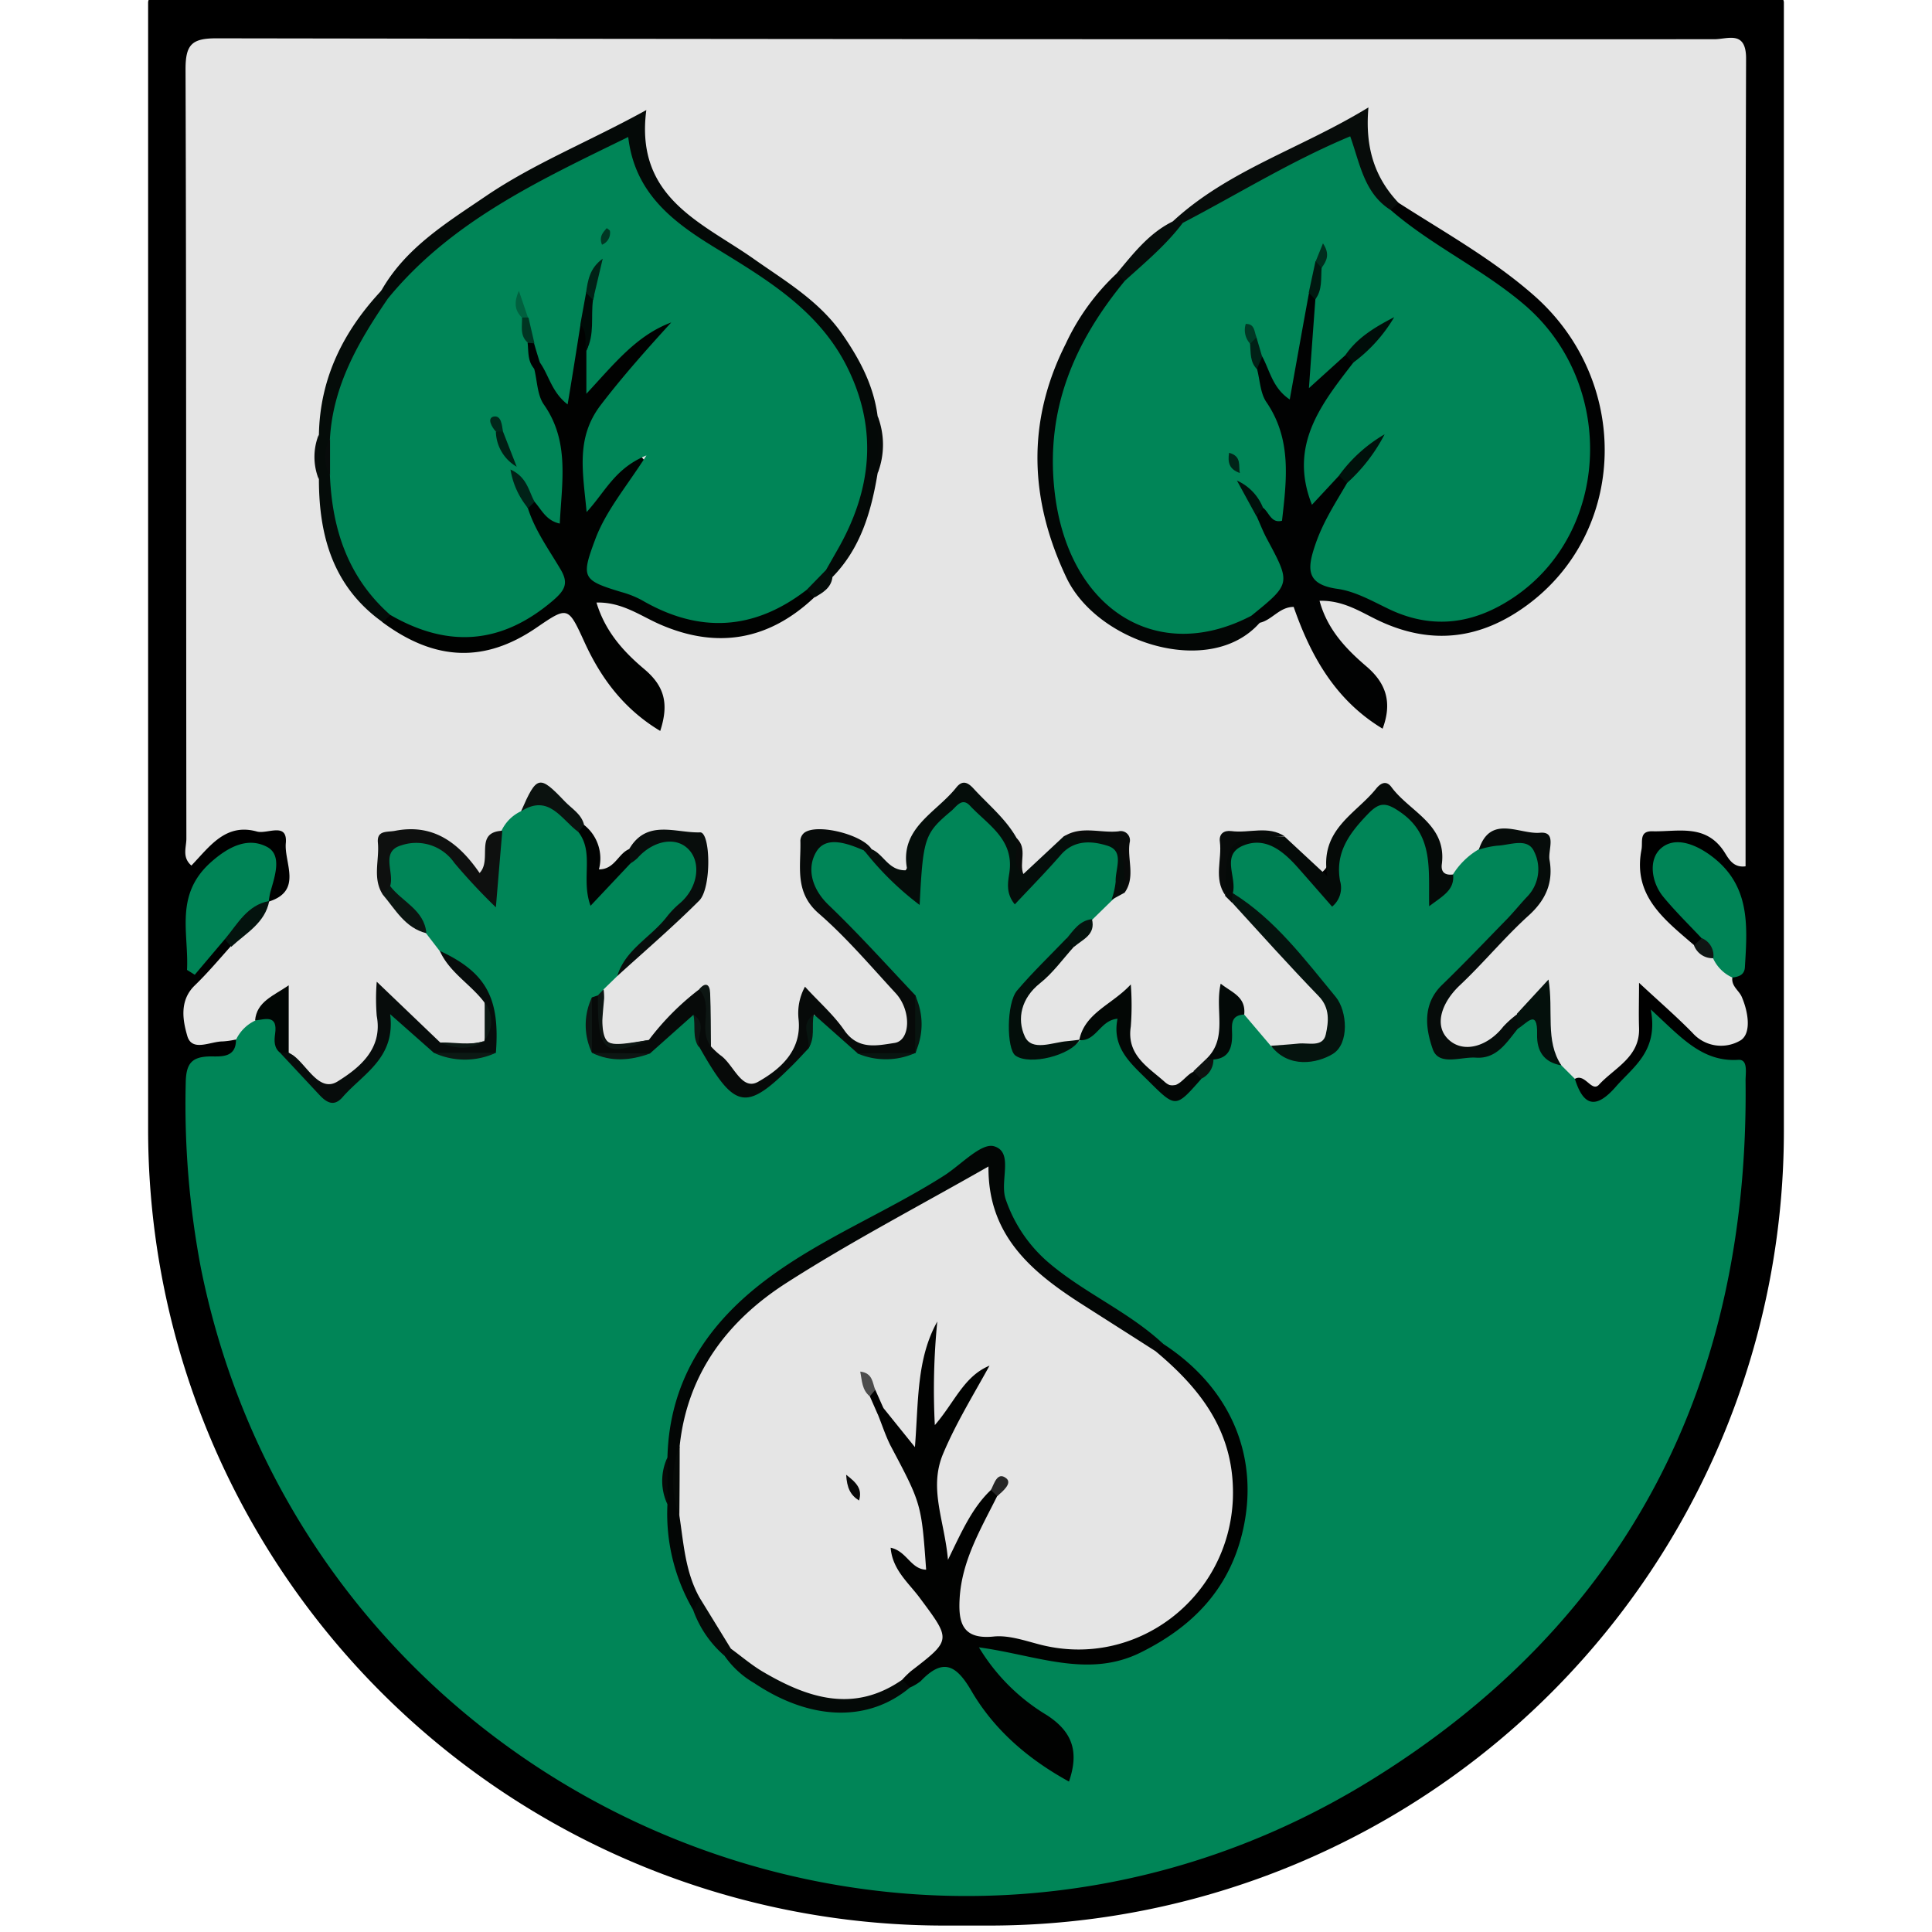 <svg id="Layer_1" data-name="Layer 1" xmlns="http://www.w3.org/2000/svg" viewBox="0 0 300 300"><defs><style>.cls-1{fill:#e5e5e5;}.cls-2{fill:#008557;}.cls-3{fill:#008456;}.cls-4{fill:#04130e;}.cls-5{fill:#101614;}.cls-6{fill:#010202;}.cls-7{fill:#010201;}.cls-8{fill:#040907;}.cls-9{fill:#070a09;}.cls-10{fill:#030605;}.cls-11{fill:#060c0a;}.cls-12{fill:#050d0a;}.cls-13{fill:#050a08;}.cls-14{fill:#070c0b;}.cls-15{fill:#050c09;}.cls-16{fill:#070c0a;}.cls-17{fill:#05130e;}.cls-18{fill:#0e100f;}.cls-19{fill:#080d0c;}.cls-20{fill:#030705;}.cls-21{fill:#030e0a;}.cls-22{fill:#010302;}.cls-23{fill:#04100c;}.cls-24{fill:#030907;}.cls-25{fill:#010604;}.cls-26{fill:#0b120f;}.cls-27{fill:#080b0a;}.cls-28{fill:#090b0a;}.cls-29{fill:#0b1511;}.cls-30{fill:#0d1613;}.cls-31{fill:#050907;}.cls-32{fill:#0c1914;}.cls-33{fill:#080c0b;}.cls-34{fill:#0d1210;}.cls-35{fill:#060a08;}.cls-36{fill:#081510;}.cls-37{fill:#00110b;}.cls-38{fill:#000d09;}.cls-39{fill:#00100b;}.cls-40{fill:#001910;}.cls-41{fill:#002116;}.cls-42{fill:#002217;}.cls-43{fill:#000b07;}.cls-44{fill:#000202;}.cls-45{fill:#252525;}.cls-46{fill:#002418;}.cls-47{fill:#002d1d;}.cls-48{fill:#003824;}.cls-49{fill:#002216;}.cls-50{fill:#001f14;}.cls-51{fill:#00603e;}.cls-52{fill:#003522;}.cls-53{fill:#003723;}.cls-54{fill:#00281a;}.cls-55{fill:#080808;}.cls-56{fill:#4c4c4c;}</style></defs><path d="M24-.6H276a1,1,0,0,1,1,1V175.65A123.39,123.39,0,0,1,153.6,299h-7A123.62,123.62,0,0,1,23,175.42V.4a1,1,0,0,1,1-1Z"/><path class="cls-1" d="M41.73,140c5.31-1.66,2.38-6,2.65-9.07.3-3.35-2.89-1.37-4.48-1.81-4.88-1.36-7.35,2.34-10.18,5.28-1.49-1.28-.78-2.84-.78-4.16-.05-39.83,0-79.67-.13-119.5,0-3.84,1-4.79,4.79-4.79q116.31.18,232.61.14c2.05,0,4.93-1.43,4.92,3-.13,41.78-.08,83.57-.08,125.43-2,.28-2.71-1.34-3.37-2.34-2.88-4.31-7.17-3-11.11-3.1-2.1-.05-1.45,1.66-1.68,2.84-1.4,7.23,3.63,10.91,8.18,14.86,1.14.53,2.51.45,3.53,1.33S269,150,269,151.79c-.18,1.32,1,2,1.43,2.94,1,2.26,1.58,5.59-.08,6.77a5.91,5.91,0,0,1-7.54-1.12c-2.48-2.53-5.16-4.85-8.3-7.77,0,2.61-.07,4.8,0,7,.17,4.53-3.79,6.18-6.22,8.82-1.14,1.25-2.18-1.87-3.78-.88-1.49.5-2.24-.49-3-1.46-1.53-2.91-3-5.83-2.2-9.45-1.89-.13-2.26,1.36-3.18,2-1.64,1.33-3,3.12-5,3.93-2.63,1-5.51,2.13-7.58-.74s-1.49-5.75.81-8.06c4-4.07,7.73-8.41,11.47-12.73.53-.61,1.2-1.11,1.71-1.75,2-2.57,2.69-5.92.5-8-1.89-1.8-5.21-1.67-7.35,1-1.45,1.62-2.82,3.36-5,4.16-2.47.26-3-1.42-3.28-3.31-.2-1.44,0-3-1.18-4.12-1.95-1.91-3.84-5.71-6-5.12-3.19.88-5.73,4.21-7.35,7.32-2.92,5.61-2.69,5.73-7.63,1.3a10.6,10.6,0,0,0-2-1.42c-7.41-1.71-8.51-.64-6.92,6.78.4.6.89,1.13,1.31,1.71,3.61,4.41,8.3,7.78,11.7,12.38,2.06,2.8,4.32,5.74,2.27,9.29-2.14,3.72-5.83,2.68-9.2,2.14a12.32,12.32,0,0,1-5.29-5.21c-.21-.42-.3-1.05-.67-1.23-1.18-.56-.77.59-.76.94,0,2.65-.47,5.08-2.41,7-.82.8-1.64,1.6-2.44,2.43-4.92,3.06-10.51.18-11.61-6-.29-1.59.17-3.24-.54-5-2.47,1.22-3.82,3.47-5.5,5.38a4.41,4.41,0,0,1-1.28.81c-.47.16-.95.23-1.42.35-2.67.65-5.78,2-7.41-1.2a7.82,7.82,0,0,1,1.26-9.12c1.86-2.06,3.93-3.91,5.8-5.94,1.2-1.38,2.88-2.39,3.34-4.34a9.52,9.52,0,0,1,3.12-3.49,8.54,8.54,0,0,0,1.95-1.65c1.18-7,.19-7.81-7.1-6.09-2.89,1.23-3.94,5.5-8,4.83-1.49-1.34-.69-3.6-2-5-.73-.87-1.11-2-2-2.75-1.8-1.48-3-4.86-5.51-4a10.82,10.82,0,0,0-6.26,6.42c-2.67,7.06-3.08,7.21-8.63,1.68a5.09,5.09,0,0,0-7.4-1c-2,1.66-1.44,4.89,0,7.26a39.7,39.7,0,0,0,6.91,8.24c2.25,2.13,4.5,4.29,6.56,6.61,2.6,2.93,2.92,6.7.9,8.88s-6.21,2.17-9.11.24c-2-1.35-3.34-3.58-5.8-4.94-.94,5.35-3.12,10.17-8.55,11.44-4.08.95-6.07-3-8-6-1.08-2.24.58-5-1.4-7.07-3.38,1.76-4.9,5.9-8.88,6.85-6.57,0-7.09-.65-6.76-8.48a6.06,6.06,0,0,1,2-3.43c4.14-2.94,7.3-7,11.46-9.94,3.2-2.27,2.55-5.93,1.87-9-.5-2.3-3-1.23-4.69-1.41-2-.21-3.4.88-4.56,2.38-.59.54-1.19,1.08-1.82,1.56-3.48,2.66-4.19,2.46-5.3-1.78a12.27,12.27,0,0,0-1.59-3.44,17.07,17.07,0,0,0-2.55-3.37c-2.36-2.88-4.11-2.2-5.59.79a22.25,22.25,0,0,1-3.39,3.47c-2.79,1-.7,5.71-4.08,5.89-2.79.14-3.29-3.37-5.35-4.58a7.84,7.84,0,0,0-7.92-.34c-2.27,1.39-1.19,4.36-.67,6.71a18.13,18.13,0,0,0,6.39,6.31,14.15,14.15,0,0,1,2.77,3c1.89,3.24,5.77,5,6.83,8.84a9.12,9.12,0,0,1-.44,5.29,3.14,3.14,0,0,1-1.12,1.11c-2,.86-4.06.61-6.13.43-3.57-.88-5.17-4.34-8.53-6.52.07,6.08-2.54,10.72-8,12.58-3.77,1.29-6.06-2.27-8.19-5-1.15-2.27-.4-4.88-1-7.27-1.6.22-1.76,1.5-2.41,2.3-1.07,1.27-2.11,2.6-4,2.61a12.67,12.67,0,0,1-1.92.27c-1.94,0-4.78,1.68-5.51-.86-.69-2.38-1.26-5.45,1.13-7.8,2-1.93,3.74-4,5.6-6.08.57-3.15,3.15-4.77,5.17-6.82Z"/><path class="cls-2" d="M193.2,157.54l4.12,4.85c2.3,1.92,5,1.26,7.51.88,2.71-.42,3.37-5.9,1-8.79A121.57,121.57,0,0,0,191,138.84a4.27,4.27,0,0,1-.62-2.82c.19-2-.94-4.73,1.73-5.59s5.43-1,7.79,1.27c2,1.87,3.59,4.18,7.14,6-1.08-6,2.25-9.35,5.56-12.72,1.71-1.73,3.27-1.91,5-.15,2.75,2.74,6,5.06,5.3,9.81-.29,2.06.69,3.45,2.72,1.13a11.7,11.7,0,0,1,4-3.89,6.37,6.37,0,0,1,1.55-1.18c2.66-.91,5.91-1.87,7.64.62,1.64,2.33,1.44,5.57-.76,8.15-3.92,4.59-8,9-12.32,13.26-1,1-2.5,1.9-2.68,3.4-.26,2.2-1.14,4.94.85,6.48,2.42,1.87,5.34.93,7.85-.38,1.28-.67,2.16-2,3.18-3,2.38-2.13,4.52-3.28,4.62,1.47.05,2.24,1.66,3.32,2.9,4.73l2.1,2.1c1.36,4.38,3.36,4.64,6.35,1.22,2.74-3.14,6.65-5.53,5.43-12,4.59,4.19,7.9,8.19,13.6,7.82,1.56-.1,1.1,2.1,1.12,3.31.54,46.88-18.31,83.94-58.21,108.57-71.53,44.13-165,2.89-181.63-79.47a135.86,135.86,0,0,1-2.37-28.84c.05-3,.91-4.08,3.89-4.1,1.56,0,3.92.24,3.91-2.57a6.22,6.22,0,0,1,3-3c6.07-3.11,3.14,2.66,4.31,4.37A3.49,3.49,0,0,0,45,164.39c2.36,1.76,4.16,6.19,7.18,4.61,3.23-1.69,7-4.24,7.26-9,.24-3.64,2.05-3,4.08-1.18,1.44,1.29,2.56,2.95,4.38,3.81,2.62.53,5.24,1,7.78-.34,2.49-7.37-3-10.69-7.38-14.59l-2.13-2.77c-2-2.68-5-4.48-6.65-7.45.24-2.56-1.67-6.14,2.12-7.16,3.45-.93,7.19-.87,9.61,2.89a8.94,8.94,0,0,0,4,3.83c1.68-2.46-.14-6.1,2.63-8.06a6.3,6.3,0,0,1,3-3c4.26-3.23,4.26-3.23,9.54,2.93,2.61,2.94.71,6.88,2.14,9.83.9-2.42,3.49-3.57,5-5.61,1.3-.94,2.08-2.78,3.81-2.88,2.31-.14,5.52-1.42,6.61,1.28,1.15,2.86,1.65,6.41-1.17,9.07-3.78,3.56-7.82,6.85-11,11l-2.11,2.05c-.29.51-.46,1.09-.77,1.6a5,5,0,0,0-.5,1.1,14.71,14.71,0,0,0,.18,5.61,4.56,4.56,0,0,0,.87.83,12.49,12.49,0,0,0,6.83-.21c2.86-1.17,3.64-5.48,7.57-5,1.31,1.23,1,3,1.59,4.51,5.13,9.48,8.17,9.5,15.19.05,1.13-1.29.21-3.21,1.35-4.5,3.72.07,4.67,4,7.42,5.37a11.56,11.56,0,0,0,7.24.09,6.74,6.74,0,0,0,.93-.92c.63-2.6,1.13-5.19-.69-7.58-4.41-4.83-9.31-9.16-13.65-14.06-2.17-2.45-2.14-5.07-1.79-7.77.42-3.19,4.16-3.69,8.82-1.32a9.05,9.05,0,0,0,1.61,1.84c1.55,1.43,3.09,4,5,3.52,2.2-.53.77-3.42,1.22-5.22.9-3.64,3.82-5.58,6.63-7.48,1.24-.84,2.42.38,3.39,1.3,3.33,3.18,6.73,6.3,5.77,11.82,2.72-.3,3.67-2.13,4.91-3.52s2.22-3.11,4.08-3.36c2.34-.32,5.42-1.38,6.87,1a6.65,6.65,0,0,1-1.17,8.53l-3.07,3c-1.13,1.41-2.48,2.6-3.73,3.89-2,2.13-4.12,4.18-6.13,6.3-2.51,2.64-1.83,5.74-1.73,8.77,0,1.47,1.23,1.77,2.46,1.75,2.6,0,5.26.18,7.25-2l-.09.07c.51-.41.93-.91,1.45-1.31,1.35-1,2.2-3.34,4.28-2.61s.86,2.88,1.35,4.32c1.17,3.41,4,5.55,6.79,7.34,2,1.27,3-1.2,4.36-2.21,1.06-.91,1.77-2.14,2.77-3.11,1.62-.92,1.69-2.46,1.8-4.08S190.76,156.48,193.2,157.54Z"/><path class="cls-3" d="M269,151.79a6,6,0,0,1-3-3,6.85,6.85,0,0,1-1.78-3.11c-2-2.13-4.1-4.18-5.95-6.43s-2.34-5.77-.37-7.51,4.86-.93,7.5.93c6.43,4.55,5.95,10.93,5.55,17.45C270.91,151.39,270,151.67,269,151.79Z"/><path class="cls-3" d="M34.9,145.85l-4.66,5.51-1.2-.75c.3-5.74-2-11.68,3.76-16.77,2.88-2.55,5.8-3.82,8.64-2.35,2.44,1.27,1.23,4.59.53,7.07a14,14,0,0,0-.24,1.44l.08-.1C39.38,141.74,37.8,144.55,34.9,145.85Z"/><path class="cls-4" d="M34.9,145.85c2-2.37,3.46-5.3,6.91-5.95-.66,3.46-3.64,5-5.9,7.12Z"/><path class="cls-5" d="M264.26,145.68a2.92,2.92,0,0,1,1.78,3.11,3.07,3.07,0,0,1-3-2Z"/><path class="cls-6" d="M217.16,31.49c7.14,4.59,14.59,8.73,21,14.36,15.17,13.31,14.57,36.76-1.16,48.21-7.09,5.16-14.58,6.14-22.63,2.44-2.9-1.33-5.61-3.3-9.47-3.21,1.21,4.49,4.19,7.55,7.29,10.2s4,5.65,2.5,9.66c-7.32-4.42-11.15-11.26-13.81-18.91-2.22,0-3.36,2.06-5.29,2.47-.82.5-1.29,0-1.69-.61-.12-.47-.24-1.15.08-1.37,4.73-3.38,4.21-7.17,1.1-11.34a4.13,4.13,0,0,1-.53-3.69A2.07,2.07,0,0,1,196,78.43c3.1-3.33,2.6-7.12,1.19-10.89-1.31-3.48-3.53-6.66-3.09-10.64.28-.95.71-1.77,1.81-1.95,1.59.36,2,2,3.17,3,1.88-4.23.2-9.4,4-12.86a1.76,1.76,0,0,1,1.74.9c1.44,3.34.43,6.69,0,10.63,1.53-.87,2.64-2.16,4.24-2A1.92,1.92,0,0,1,210.54,56c.27,2.17-1,3.75-2.18,5.31-3.08,4.24-5.61,8.58-3.66,14,.76-.85,1.76-2,3.47-1.89a2,2,0,0,1,1.46,1.44c.09,3.66-2.64,6.24-3.68,9.51s-.43,5,2.9,5.86a24.84,24.84,0,0,1,5.49,2.15c13.77,7.39,25.93-3.1,29.45-13.88,3.73-11.44.71-22.31-8.48-30.16A123.68,123.68,0,0,0,220,37.64c-2-1.26-4.53-2.24-4.53-5.29C215.8,31.61,216.24,31.08,217.16,31.49Z"/><path class="cls-7" d="M126.42,92.78c-7,6.6-15,8.06-23.9,4.19-3.07-1.33-5.9-3.5-9.9-3.41,1.37,4.55,4.26,7.68,7.41,10.33s3.87,5.37,2.49,9.61c-5.58-3.35-9.16-8.1-11.74-13.74s-2.58-5.64-7.5-2.28c-8,5.47-15.73,5.19-23.89-.86-.36-.88.17-1.32.84-1.7,2.07-.66,3.83.36,5.58,1.16,7.08,3.23,12.89.63,18.43-3.74,2.12-1.68,1.29-3.3.39-5.14-1.32-2.71-3.9-4.94-3.3-8.41a1.93,1.93,0,0,1,1.52-1.29c.93-.16,2.39,1.21,2.64-.87.4-3.36,1-6.66-.76-10-1.56-2.95-3.44-6-2.45-9.65a1.91,1.91,0,0,1,1.64-1.13c1.61.4,2.27,1.79,3.25,3.27.86-3.24-.33-7,3.17-9.1,1.78.59,1.83,2.14,2,3.61.34,1.09-.19,2.26.31,3.4a27,27,0,0,1,8.49-7.3c1.13-.57,2.56-1.4,3.57-.08s-.15,2.49-1.07,3.37a69.51,69.51,0,0,0-8,9.27c-2.49,3.39-4.5,6.84-3.43,11.33.33,1.41.29,3-.53,3.65A14.5,14.5,0,0,1,95.37,72c1.29-1,2.75-2.36,4.33-.92,1.35,1.25.33,2.78-.47,4A52.15,52.15,0,0,0,94.08,84c-1.82,4.53-1.51,5.27,3,6.72A52.35,52.35,0,0,1,103,93c6.07,2.78,12,2.8,17.92-.56,1.41-.81,2.84-1.7,4.61-1.35C126.26,91.44,126.8,91.87,126.42,92.78Z"/><path class="cls-8" d="M136.27,73.52c-1,6-2.65,11.66-7.06,16.14-.92.15-1.28-.42-1.48-1.18-.13-2.12,1.19-3.68,2.1-5.4a27.26,27.26,0,0,0-4.9-32.56A74.17,74.17,0,0,0,110,39.39c-6.36-3.77-11.86-8.23-13.64-16.13-7,4.31-14.36,7.09-20.89,11.53a68.94,68.94,0,0,0-11,9.05c-1.23,1.28-2.42,2.73-4.43,2.84-.71-.32-1.36-.68-.79-1.62,3.77-6.61,10.1-10.46,16.11-14.55,7.56-5.15,16.1-8.51,25-13.42C98.57,30.73,109,34.55,117,40.17c5,3.53,10.28,6.58,13.92,11.9,2.68,3.91,4.73,7.84,5.35,12.51A21.72,21.72,0,0,1,136.27,73.52Z"/><path class="cls-9" d="M107.67,157.58l-6.74,6a19.41,19.41,0,0,1-9-.1l0,0a15.56,15.56,0,0,1,0-8.61l.93-.31a2.66,2.66,0,0,1,.52,1.79c.27,6.47.27,6.47,7.37,5.14a40.72,40.72,0,0,1,7.82-7.86c2.17-.08,1.41,1.6,1.52,2.66.21,2.06-.28,4.16.32,6.21a12,12,0,0,0,1.43,1.34c2.06,1.38,3.28,5.61,5.88,4.14,3.34-1.89,6.81-4.78,6.28-9.72a8.58,8.58,0,0,1,1-5.05c2,2.23,4.37,4.27,6.08,6.74,2.15,3.13,5.08,2.41,7.82,2,2.51-.38,2.64-5.08.16-7.75-3.89-4.21-7.63-8.63-11.94-12.37-3.83-3.33-2.72-7.35-2.84-11.3a1.67,1.67,0,0,1,.6-1.21c2-1.53,9.21.31,10.51,2.62a.72.72,0,0,1-1.25.11c-2.56-1.1-5.89-2.33-7.4.24s-.69,5.77,2,8.31c4.66,4.47,9,9.31,13.44,14a18.16,18.16,0,0,1,0,8.91h0a19.28,19.28,0,0,1-9,.05l-6.76-6c-1.18,1.59.05,3.58-.85,5.21-.79.82-1.55,1.67-2.35,2.47-7.41,7.43-9.08,7.13-14.6-2.61C107.53,161.09,108.84,159.12,107.67,157.58Z"/><path class="cls-10" d="M194.28,95.61l1.32,1.1c-7.62,8.65-25.14,3.2-30-7-5.74-12.09-6.23-24.22-.11-36.33a35.28,35.28,0,0,1,8-11c1-.33,1.38.28,1.64,1.08.05,2.7-1.8,4.49-3.18,6.48-7.14,10.3-8.51,21.48-4.81,33.27,3.5,11.17,12.08,15.63,23.37,12.53C191.76,95.4,193,94.79,194.28,95.61Z"/><path class="cls-11" d="M235.69,159.73c-1.75,2.14-3.26,4.73-6.53,4.5-2.32-.16-5.74,1.35-6.68-1.31-1.12-3.19-1.65-7,1.46-10,3.41-3.3,6.68-6.74,10-10.14,1.14-1.17,2.16-2.46,3.29-3.64a6.12,6.12,0,0,0,1-6.89c-1-2.27-3.77-1-5.77-.93a13.54,13.54,0,0,0-2.83.62c1.79-5.54,6.3-2.35,9.49-2.63,2.69-.24,1.22,2.7,1.49,4.21.61,3.46-.53,6.18-3.23,8.63-3.75,3.39-7,7.36-10.67,10.82-2.76,2.58-4.16,6.21-1.78,8.45s6.16,1,8.49-2a15.34,15.34,0,0,1,2.16-1.93A1.68,1.68,0,0,1,235.69,159.73Z"/><path class="cls-12" d="M134.14,132l1.25-.11c1.89.81,2.61,3.45,5.5,3.24-1.36-6.5,4.42-8.85,7.59-12.83,1-1.27,1.86-.77,2.74.2,2.28,2.48,4.94,4.63,6.63,7.62,1.35,1.68-.45,4,1.07,5.59l6.28-5.86a6.84,6.84,0,0,1,1.9-.34c8.65-.34,9,.09,7.48,9.13l-2,1.09a11.36,11.36,0,0,0,.66-2.83c-.09-1.95,1.42-4.73-1.26-5.57-2.34-.74-5.16-1-7.25,1.41-2.23,2.56-4.62,5-7.15,7.69-1.44-1.74-1.06-3.47-.85-4.89.78-5.22-3.32-7.44-6.12-10.44-1.18-1.26-2,0-2.81.75-4.24,3.56-4.46,4.13-5,14.67A46.4,46.4,0,0,1,134.14,132Z"/><path class="cls-13" d="M225.64,135.79c.23,2.41-1.53,3.28-3.72,4.93-.12-5.68.73-11-4.44-14.59-2.35-1.65-3.32-1.55-5.12.32-2.82,2.94-5.06,5.92-4.28,10.33a3.77,3.77,0,0,1-1.23,4c-1.8-2.05-3.58-4.1-5.38-6.13-2.27-2.54-5-4.79-8.47-3.33s-.88,4.94-1.58,7.4a1,1,0,0,1-.17,1.4l-1-1c-.87-11.12-1.71-9.82,9.27-9.17l6.6,6.13c-1.32-7.24,4.38-9.64,7.56-13.61.65-.81,1.55-1.39,2.39-.24,2.84,3.85,8.64,5.79,7.81,12C223.73,135.5,224.45,135.94,225.64,135.79Z"/><path class="cls-14" d="M67.37,163.48l-6.79-6c.88,6.82-4.19,9.23-7.37,12.87-1.38,1.6-2.55.81-3.66-.38q-3-3.22-6-6.43a.8.8,0,0,1,1.26-.1c.27.17.56.31.81.5,2.16,1.67,4,5.7,6.78,4,3.29-2.05,7.08-5,6.1-10.19a32.75,32.75,0,0,1,0-5.31l9.87,9.45c2.29.11,4.58.5,6.84-.23l0-.11a9,9,0,0,0,0-5.9c-2.11-2.82-5.41-4.62-6.92-8C75.51,151,77.66,155,77,163.48A19.38,19.38,0,0,1,67.37,163.48Z"/><path class="cls-15" d="M59.28,45.06l1,1.3c1,2-.61,3.37-1.48,4.8a39.42,39.42,0,0,0-6.1,16.71,8.43,8.43,0,0,0,0,6.19c.54,6.77,2.17,13.12,6.95,18.3a3.29,3.29,0,0,1,1,3.11l-1.22,1.15c-7.67-5.46-9.91-13.34-9.91-22.22a13.24,13.24,0,0,1,0-6.9C49.68,58.68,53.35,51.38,59.28,45.06Z"/><path class="cls-16" d="M217.16,31.49l-1.25,1.15c-4-1.12-4.44-1.74-7.18-9.56-6.35,3.22-12.77,6.19-18.86,9.84-2,1.22-4,2.94-6.69,2.39a2.12,2.12,0,0,1-1.08-.92c8.64-8,19.87-11.28,30.39-17.71C211.93,23,213.52,27.64,217.16,31.49Z"/><path class="cls-17" d="M191.25,140.08c.06-.46.11-.93.17-1.4,6.59,4.1,11.18,10.3,16,16.13,1.78,2.17,2.14,7.26-.47,8.85-2.4,1.46-6.83,2.31-9.59-1.27,1.44-.12,2.89-.2,4.33-.35s3.74.64,4.18-1.42c.42-1.91.69-4.07-1.08-5.91C200.16,149.92,195.74,145,191.25,140.08Z"/><path class="cls-18" d="M78,129c-.31,3.65-.62,7.31-1,11.89A93.22,93.22,0,0,1,70.56,134a7.2,7.2,0,0,0-8.23-2.74c-3.31.95-1.06,4.21-1.75,6.32.35,1.09-.19,1.39-1.16,1.3-1.61-2.53-.49-5.33-.74-8-.19-2,1.4-1.63,2.66-1.87,5.9-1.15,9.86,1.8,13.13,6.55C76.48,133.47,73.59,129.22,78,129Z"/><path class="cls-19" d="M95.84,151.57c1.26-4.14,5.2-6,7.67-9.17a13.91,13.91,0,0,1,2-2.09c2.83-2.37,3.38-6.18,1.55-8.27-2-2.3-5.67-1.52-8.07,1.2a6.35,6.35,0,0,1-1.17.87,1.62,1.62,0,0,1-.11-2.28c2.74-4.69,7.25-2.45,11-2.58,1.63-.06,1.81,8.69-.15,10.61C104.51,143.91,100.12,147.68,95.84,151.57Z"/><path class="cls-20" d="M186.5,167.57c-4,4.53-3.92,4.49-8.3.15-2.67-2.64-5.58-5.08-4.67-9.53-2.72.22-3.31,3.56-5.94,3.32.83-4.24,5.14-5.53,8-8.65a43.08,43.08,0,0,1,0,6.53c-.7,4.47,2.75,6.34,5.28,8.62,1.87,1.69,3-1,4.5-1.61C186.34,166.13,186.72,166.54,186.5,167.57Z"/><path class="cls-21" d="M167.68,161.44c-1.39,2.45-7.82,4.05-10,2.47-1.39-1-1.43-8.13.25-10.1,2.4-2.83,5.1-5.41,7.67-8.09,1-.17,1.5.19,1.18,1.27-1.74,1.92-3.28,4.1-5.29,5.69-2.91,2.31-3.62,5.52-2.36,8.26,1.1,2.38,4.29.91,6.59.73C166.39,161.62,167,161.52,167.68,161.44Z"/><path class="cls-22" d="M97.75,131.83c0,.76.08,1.52.11,2.28l-6.16,6.54c-1.53-4.16.62-8.19-1.88-11.45-.44-.95.13-1.1.88-1.1A6.63,6.63,0,0,1,93,135C95.49,135,96,132.48,97.75,131.83Z"/><path class="cls-23" d="M235.69,159.73c-.05-.77-.09-1.55-.14-2.32l4.9-5.31c.81,4.88-.56,9.5,2,13.33-2.72-.47-3.84-2.21-3.77-4.83C238.78,156.49,237,159,235.69,159.73Z"/><path class="cls-24" d="M193.2,157.54c-2.31.1-1.86,1.86-1.88,3.24,0,2-.55,3.56-2.9,3.74a.75.75,0,0,1-1.13-.07c3.44-3.25,1.3-7.55,2.26-11.71C191.25,154.12,193.49,154.74,193.2,157.54Z"/><path class="cls-25" d="M44.83,163.43l-1.26.1c-1.06-.77-1-1.95-.85-3,.43-3-1.49-2.27-3.11-2.07.24-2.93,2.86-3.83,5.22-5.46Z"/><path class="cls-26" d="M90.7,128.1l-.88,1.1c-2.66-1.94-4.57-6-8.91-3.22,2.45-5.6,2.82-5.71,6.8-1.53C88.79,125.58,90.3,126.4,90.7,128.1Z"/><path class="cls-11" d="M182.1,34.39l1.52.24a12,12,0,0,1-9,9l-1.17-1.23C176,39.35,178.43,36.19,182.1,34.39Z"/><path class="cls-27" d="M199.54,129.9l-.49,0c-8.59.29-8.59.29-8.78,9.13-1.85-2.61-.49-5.56-.85-8.33-.16-1.23.64-1.79,1.77-1.65C194,129.43,196.91,128.13,199.54,129.9Z"/><path class="cls-28" d="M174.58,138.68c0-8.37,0-8.37-9.38-8.79,2.69-1.73,5.66-.49,8.48-.8a1.43,1.43,0,0,1,1.73,1.76C175,133.45,176.38,136.24,174.58,138.68Z"/><path class="cls-29" d="M59.42,138.89l1.16-1.3c1.86,2.45,5.31,3.69,5.63,7.32C62.9,144.09,61.4,141.22,59.42,138.89Z"/><path class="cls-30" d="M100.74,161.48c-6.8,2.87-8,1.84-7.89-6.93l.88-.93a9.93,9.93,0,0,1,.08,1.44C93.09,162.72,93.12,162.76,100.74,161.48Z"/><path class="cls-30" d="M110.4,162.49c-2.11-2.65.52-6.28-1.84-8.87,1-1.19,1.66-.79,1.71.58C110.39,157,110.37,159.72,110.4,162.49Z"/><path class="cls-17" d="M166.81,147l-1.18-1.27c1.08-1.29,2-2.79,3.93-3C170.16,145.15,168.14,145.85,166.81,147Z"/><path class="cls-15" d="M128.26,88.51l1,1.15c-.23,1.67-1.52,2.38-2.79,3.12l-1.19-1.19C125.06,89.4,126.1,88.41,128.26,88.51Z"/><path class="cls-31" d="M136.27,73.52q0-4.47,0-8.94A12.31,12.31,0,0,1,136.27,73.52Z"/><path class="cls-32" d="M75.19,161.65c-2.23,1.48-4.52,1.22-6.84.23C70.63,161.82,72.93,162.39,75.19,161.65Z"/><path class="cls-28" d="M158.92,135.75c-2.21-1.51-.57-3.75-1.07-5.59C159.62,131.76,158.19,134,158.92,135.75Z"/><path class="cls-32" d="M75.26,155.64a4.83,4.83,0,0,1,0,5.9Z"/><path class="cls-33" d="M49.49,67.5c0,2.3,0,4.6,0,6.9A9.3,9.3,0,0,1,49.49,67.5Z"/><path class="cls-34" d="M187.29,164.45l1.13.07a3.28,3.28,0,0,1-1.92,3l-1.2-1.17Z"/><path class="cls-7" d="M180.64,208.69c10.64,6.93,15.14,17.85,12.2,29.6-2.19,8.72-7.83,14.4-15.72,18.31-8.2,4.07-16.22.4-25.11-.8a30.8,30.8,0,0,0,10.55,10.53c3.87,2.52,5.07,5.55,3.43,10.31-6.32-3.47-11.6-8-15.15-14.08-2.36-4.06-4.42-5.14-7.87-1.52a7.54,7.54,0,0,1-1.68,1c-.87.38-1.29-.13-1.62-.83-.2-2.18,1.39-3.24,2.86-4.23,2.56-1.74,2.26-3.69.71-5.86s-3.26-4.1-4.64-6.34c-.77-1.27-1.56-2.67-.67-4.13,1-1.67,2.6-.28,3.81-.26a20,20,0,0,0-4-14c-1.43-1.92-2.85-4.1-2-6.81a2.52,2.52,0,0,1,1.65-1.25c1.24-.15,1.83,1.25,3.08,1.3.69-3.7.95-7.47,2-11.07.47-1.69,1-4,3.24-3.57,2,.4,1.52,2.63,1.32,4.2-.34,2.61-.3,5.23-.5,8,1.26-1.55,2-3.31,3.45-4.54,1.12-1,2.4-2.08,3.88-.89,1.28,1,.59,2.42,0,3.6a47.77,47.77,0,0,1-3.47,5.92c-3.91,5.61-3.08,11.82-2.55,17.4,1.12-4.38,2.35-6,6.21-7.75a2,2,0,0,1,1.51,1.45c.3,2.27-.93,4.09-1.85,6a28.92,28.92,0,0,0-2.59,7.38c-.9,5-.15,6.13,4.76,6.91,2.1.34,4.15.91,6.25,1.28,11.19,2,18.63-.83,25.21-11.61,5.16-8.44,2.77-20.05-4.66-27.55-1.46-1.47-3.53-2.53-3.6-5C179.27,208.94,179.66,208.35,180.64,208.69Z"/><path class="cls-10" d="M180.64,208.69l-1.16,1.15a1.91,1.91,0,0,1-1.88.16c-9.84-6.2-21.39-10.62-24.91-23.47-.66-2.42-1.74-2.34-3.47-1.29-8.38,5.1-17.28,9.33-25.48,14.7-9.1,6-15.66,13.82-17,25.11a18.42,18.42,0,0,0,.13,10.2c.35,4.38,1.9,8.5,2.69,12.79-.19,1.07-.33,2.19-1.86,2.06a29.6,29.6,0,0,1-4.06-16.51,14,14,0,0,1,0-7.28c.3-12.12,6.43-21.05,15.8-27.95,8.46-6.24,18.32-10.18,27.17-15.82,2.61-1.67,5.76-5.12,7.74-4.55,3.13.91.82,5.42,1.82,8.25a22.47,22.47,0,0,0,6.87,10C168.56,200.87,175.34,203.74,180.64,208.69Z"/><path class="cls-8" d="M140.11,260.86l1.18,1.18c-6.48,5.43-15.42,5.17-24.17-.69a14.35,14.35,0,0,1-4.61-4.23c-.37-1,.25-1.31,1-1.52a4.07,4.07,0,0,1,2.32.65c7.12,5,14.64,7.78,23.33,4.33C139.46,260.47,139.81,260.7,140.11,260.86Z"/><path class="cls-35" d="M113.49,256l-1,1.1a16.9,16.9,0,0,1-4.82-7c.32-.66.64-1.32,1-2C112.43,249.43,113.92,252.14,113.49,256Z"/><path class="cls-32" d="M67.37,163.48H77A11.5,11.5,0,0,1,67.37,163.48Z"/><path class="cls-30" d="M91.92,154.86q0,4.3,0,8.61A10,10,0,0,1,91.92,154.86Z"/><path class="cls-36" d="M142.11,163.5c0-3,0-5.94,0-8.91A10.48,10.48,0,0,1,142.11,163.5Z"/><path class="cls-30" d="M91.93,163.49l9,.1C97.92,164.67,94.91,164.94,91.93,163.49Z"/><path class="cls-36" d="M133.11,163.56l9-.05A11.15,11.15,0,0,1,133.11,163.56Z"/><path class="cls-35" d="M103.64,226.31c0,2.43,0,4.85,0,7.28A8.55,8.55,0,0,1,103.64,226.31Z"/><path class="cls-30" d="M107.67,157.58c2.21,1.36.42,3.41.88,5.08C107.44,161.11,108.05,159.26,107.67,157.58Z"/><path class="cls-36" d="M125.5,162.8c.38-1.72-1.39-3.79.85-5.21C126,159.32,126.64,161.2,125.5,162.8Z"/><path class="cls-2" d="M174.66,43.61c3.14-2.85,6.41-5.56,9-9,8.61-4.49,16.88-9.64,26-13.44,1.53,4.27,2.16,8.85,6.29,11.45,6.45,5.58,14.29,9.17,20.79,14.73,14.23,12.19,13.42,35.33-1.78,45.47-6,4-12.31,5-19.07,1.86-2.66-1.26-5.36-2.84-8.19-3.24-5-.69-4.7-3.22-3.47-6.84s3.13-6.47,4.93-9.58c.72-2.42,2.55-4,3.8-5.46-1.59,1-2.3,3.81-5,4.26-1.39,1.5-2.79,3-4.24,4.56-3.67-9.22,1.44-15.63,6.42-22.07A6.07,6.07,0,0,1,212,53.27a6.14,6.14,0,0,1-3.08,1.87l-5.67,5.13c.37-5.23.68-9.5,1-13.77.29-1.48,0-3,.39-4.49.07-.5.29-1,.35-1.49a5,5,0,0,1-.27.91,6.18,6.18,0,0,1-1.45,4c-1,5.4-1.95,10.8-3,16.6-2.65-1.77-3.08-4.45-4.25-6.63a4,4,0,0,1-1.34-2.3c-.07.24.11.41.12.64.45,1.16-.43,2.45.39,3.56.46,1.73.5,3.74,1.45,5.13,3.95,5.77,3.16,12,2.43,18.43-1.69.45-2-1.31-2.93-2a6.06,6.06,0,0,1-1.11-.85,3.45,3.45,0,0,0,.06,2.06c.54,1.18,1,2.41,1.61,3.55,3.76,7,3.77,7-2.4,12-14.83,7.74-28.57-1.19-30.56-19.46C162.34,63.46,166.88,53.06,174.66,43.61Z"/><path class="cls-37" d="M207.92,73.84a23,23,0,0,1,7.08-6.4,26.39,26.39,0,0,1-5.88,7.6Z"/><path class="cls-38" d="M208.91,55.14c1.67-2.4,3.9-4,7.58-5.89a23.81,23.81,0,0,1-6.39,7.08Z"/><path class="cls-39" d="M195.07,80.11l-3-5.49a7.78,7.78,0,0,1,4.07,4.28Z"/><path class="cls-40" d="M205.22,41.58c-.13,1.68.14,3.44-1,4.92l-1-1.06,1.05-4.87C205.14,40.42,205.73,40.51,205.22,41.58Z"/><path class="cls-41" d="M195.17,57.31c-1.09-1.1-.94-2.53-1.06-3.9-.41-1.06.12-1.23,1-1,.29,1,.58,2,.88,3C195.72,56,195.45,56.67,195.17,57.31Z"/><path class="cls-2" d="M128.26,88.51l-3,3.08c-8.16,6.31-16.67,6.79-25.57,1.62a14.87,14.87,0,0,0-3.18-1.27c-6.13-1.85-6.3-2.24-4.07-8.22,1.65-4.4,4.73-8,7.94-13-4.91,2-6.38,5.64-9.29,8.79-.56-6.15-1.75-11.46,2.2-16.63,3.42-4.47,7.14-8.64,10.94-12.81-5.36,2-8.77,6.32-13.18,11.08V54.48c1.09-2.36-.42-4.86.38-7.23.17-1.16.56-2.29.68-3.47-.24.67-.18,1.4-.41,2.07-.42,1.55-.34,3.27-1.56,4.54-.62,3.94-1.24,7.88-2,12.41-2.49-1.91-2.91-4.58-4.33-6.54a3.28,3.28,0,0,1-1.35-2.93,12.62,12.62,0,0,1-1-3.86,4.58,4.58,0,0,1-.92-3.26c-.4.83.14,2,.86,3.2a15.25,15.25,0,0,0,1,3.89c.34,1.31,0,2.71.56,4,.47,1.86.46,4.06,1.5,5.53,4,5.71,2.79,11.94,2.46,18.47-2.14-.46-2.84-2.19-3.94-3.41-.52-.09-.88-1-1.26-.65s-.08,1.13.25,1.67c1.11,3.48,3.25,6.41,5.08,9.51,1.24,2.1.74,3.18-1.17,4.82-8,6.85-16.34,7.42-25.3,2.23-6.51-5.76-9-13.23-9.35-21.67a17.28,17.28,0,0,1,0-5.65c.47-8.31,4.47-15.16,9-21.79,9.82-12,23.49-18.33,37.32-25.09,1,8.65,6.81,13.11,13.43,17.16,7.9,4.85,16,9.6,20.46,18.36,5,9.85,3.91,19.43-1.5,28.77Z"/><path class="cls-42" d="M82,78.91a12.49,12.49,0,0,1-2.73-6c2.6,1.19,2.81,3.35,3.74,5Z"/><path class="cls-43" d="M92.08,46.57c-.36,2.64.3,5.41-1.06,7.91-.27-1.37.26-2.92-.91-4.09.3-1.65.61-3.3.91-5C92,45.26,92.49,45.48,92.08,46.57Z"/><path class="cls-44" d="M83,57.3c-1.09-1.16-.92-2.65-1.07-4.06a.65.65,0,0,1,1,.08c.29,1,.59,2,.89,2.94Z"/><path class="cls-33" d="M51.25,68.15c0,1.88,0,3.77,0,5.65A5.48,5.48,0,0,1,51.25,68.15Z"/><path class="cls-1" d="M113.49,256l-4.85-7.9c-2.24-4-2.48-8.43-3.15-12.78a38.31,38.31,0,0,1,.05-10.8c1.2-11.27,7.49-19.49,16.58-25.31,10-6.41,20.55-11.9,31.37-18.08-.11,10.49,6.43,16.15,14,21.06,4,2.56,8,5.09,11.95,7.63,7.19,6,12.35,12.78,12,22.9-.6,15.39-15,26.49-29.95,22.65-2.37-.61-4.86-1.49-7.2-1.25-4.87.5-5.49-2.19-5.28-5.88.33-5.9,3.3-10.85,5.84-15.94.32-.25.39-.52.18-.79a.75.75,0,0,0-1.17-.14c-2.88,2.74-4.47,6.32-6.66,10.84-.54-6.14-3-11-.79-16.39,2-4.78,4.71-9.16,7.24-13.76-4,1.66-5.42,5.7-8.49,9.23a107.24,107.24,0,0,1,.38-16.08c-3.23,5.81-2.9,12.31-3.47,19.5l-4.9-6.08a2.88,2.88,0,0,1-1.58-2.14c-.05.18.07.26.08.39.11.95,1.1,1.65.62,2.7.67,1.64,1.21,3.35,2,4.91,4.77,9,4.79,9,5.52,19.25-2.4-.07-3-2.88-5.51-3.41.27,3.43,2.78,5.44,4.5,7.76,4.89,6.58,5,6.51-1.36,11.41a15.63,15.63,0,0,0-1.36,1.34c-7.49,5.19-14.59,2.86-21.53-1.2C116.78,258.61,115.18,257.24,113.49,256Z"/><path class="cls-45" d="M153.86,231.39c.52-1,1-2.92,2.37-1.86,1,.77-.47,2-1.38,2.79Z"/><path d="M136.29,219.6l-1.23-2.8c-.45-1,0-1.15.85-1l1.26,2.83Z"/><path class="cls-35" d="M105.54,224.54q0,5.4-.05,10.8A15.06,15.06,0,0,1,105.54,224.54Z"/><path class="cls-46" d="M192.53,73.45c-1.72-.6-1.9-1.7-1.68-3.14C192.89,70.86,192.26,72.37,192.53,73.45Z"/><path class="cls-47" d="M205.22,41.58c-.31-.33-.61-.67-.92-1,.34-.85.69-1.69,1.13-2.79C206.56,39.47,206,40.53,205.22,41.58Z"/><path class="cls-48" d="M195.12,52.37c-.34.34-.67.69-1,1a3.15,3.15,0,0,1-.68-3.07C194.89,50.27,194.73,51.55,195.12,52.37Z"/><path class="cls-49" d="M92.08,46.57,91,45.44c.29-1.88.53-3.78,2.59-5.27Z"/><path class="cls-50" d="M78.1,67l2.13,5.47A6.47,6.47,0,0,1,77,67.06.75.75,0,0,1,78.1,67Z"/><path class="cls-51" d="M81.06,49.32c-1.21-1.16-1.23-2.48-.49-4.16L82,49.36C81.67,49.86,81.35,49.83,81.06,49.32Z"/><path class="cls-52" d="M81.06,49.32a6,6,0,0,1,1,0l.93,4-1-.08C80.69,52.14,81.1,50.68,81.06,49.32Z"/><path class="cls-53" d="M93.48,38c-.5-1.26.16-1.91.74-2.58.17.16.48.3.5.48A2,2,0,0,1,93.48,38Z"/><path class="cls-54" d="M78.1,67l-1.12,0c-.64-.73-1.35-2-.39-2.3C77.85,64.41,77.93,66,78.1,67Z"/><path class="cls-55" d="M131.39,229c1.7,1.29,2.53,2.26,2,4C132,232.12,131.52,231,131.39,229Z"/><path class="cls-56" d="M135.91,215.82l-.85,1c-1.22-1-1.2-2.39-1.48-3.84C135.54,213.21,135.46,214.72,135.91,215.82Z"/></svg>